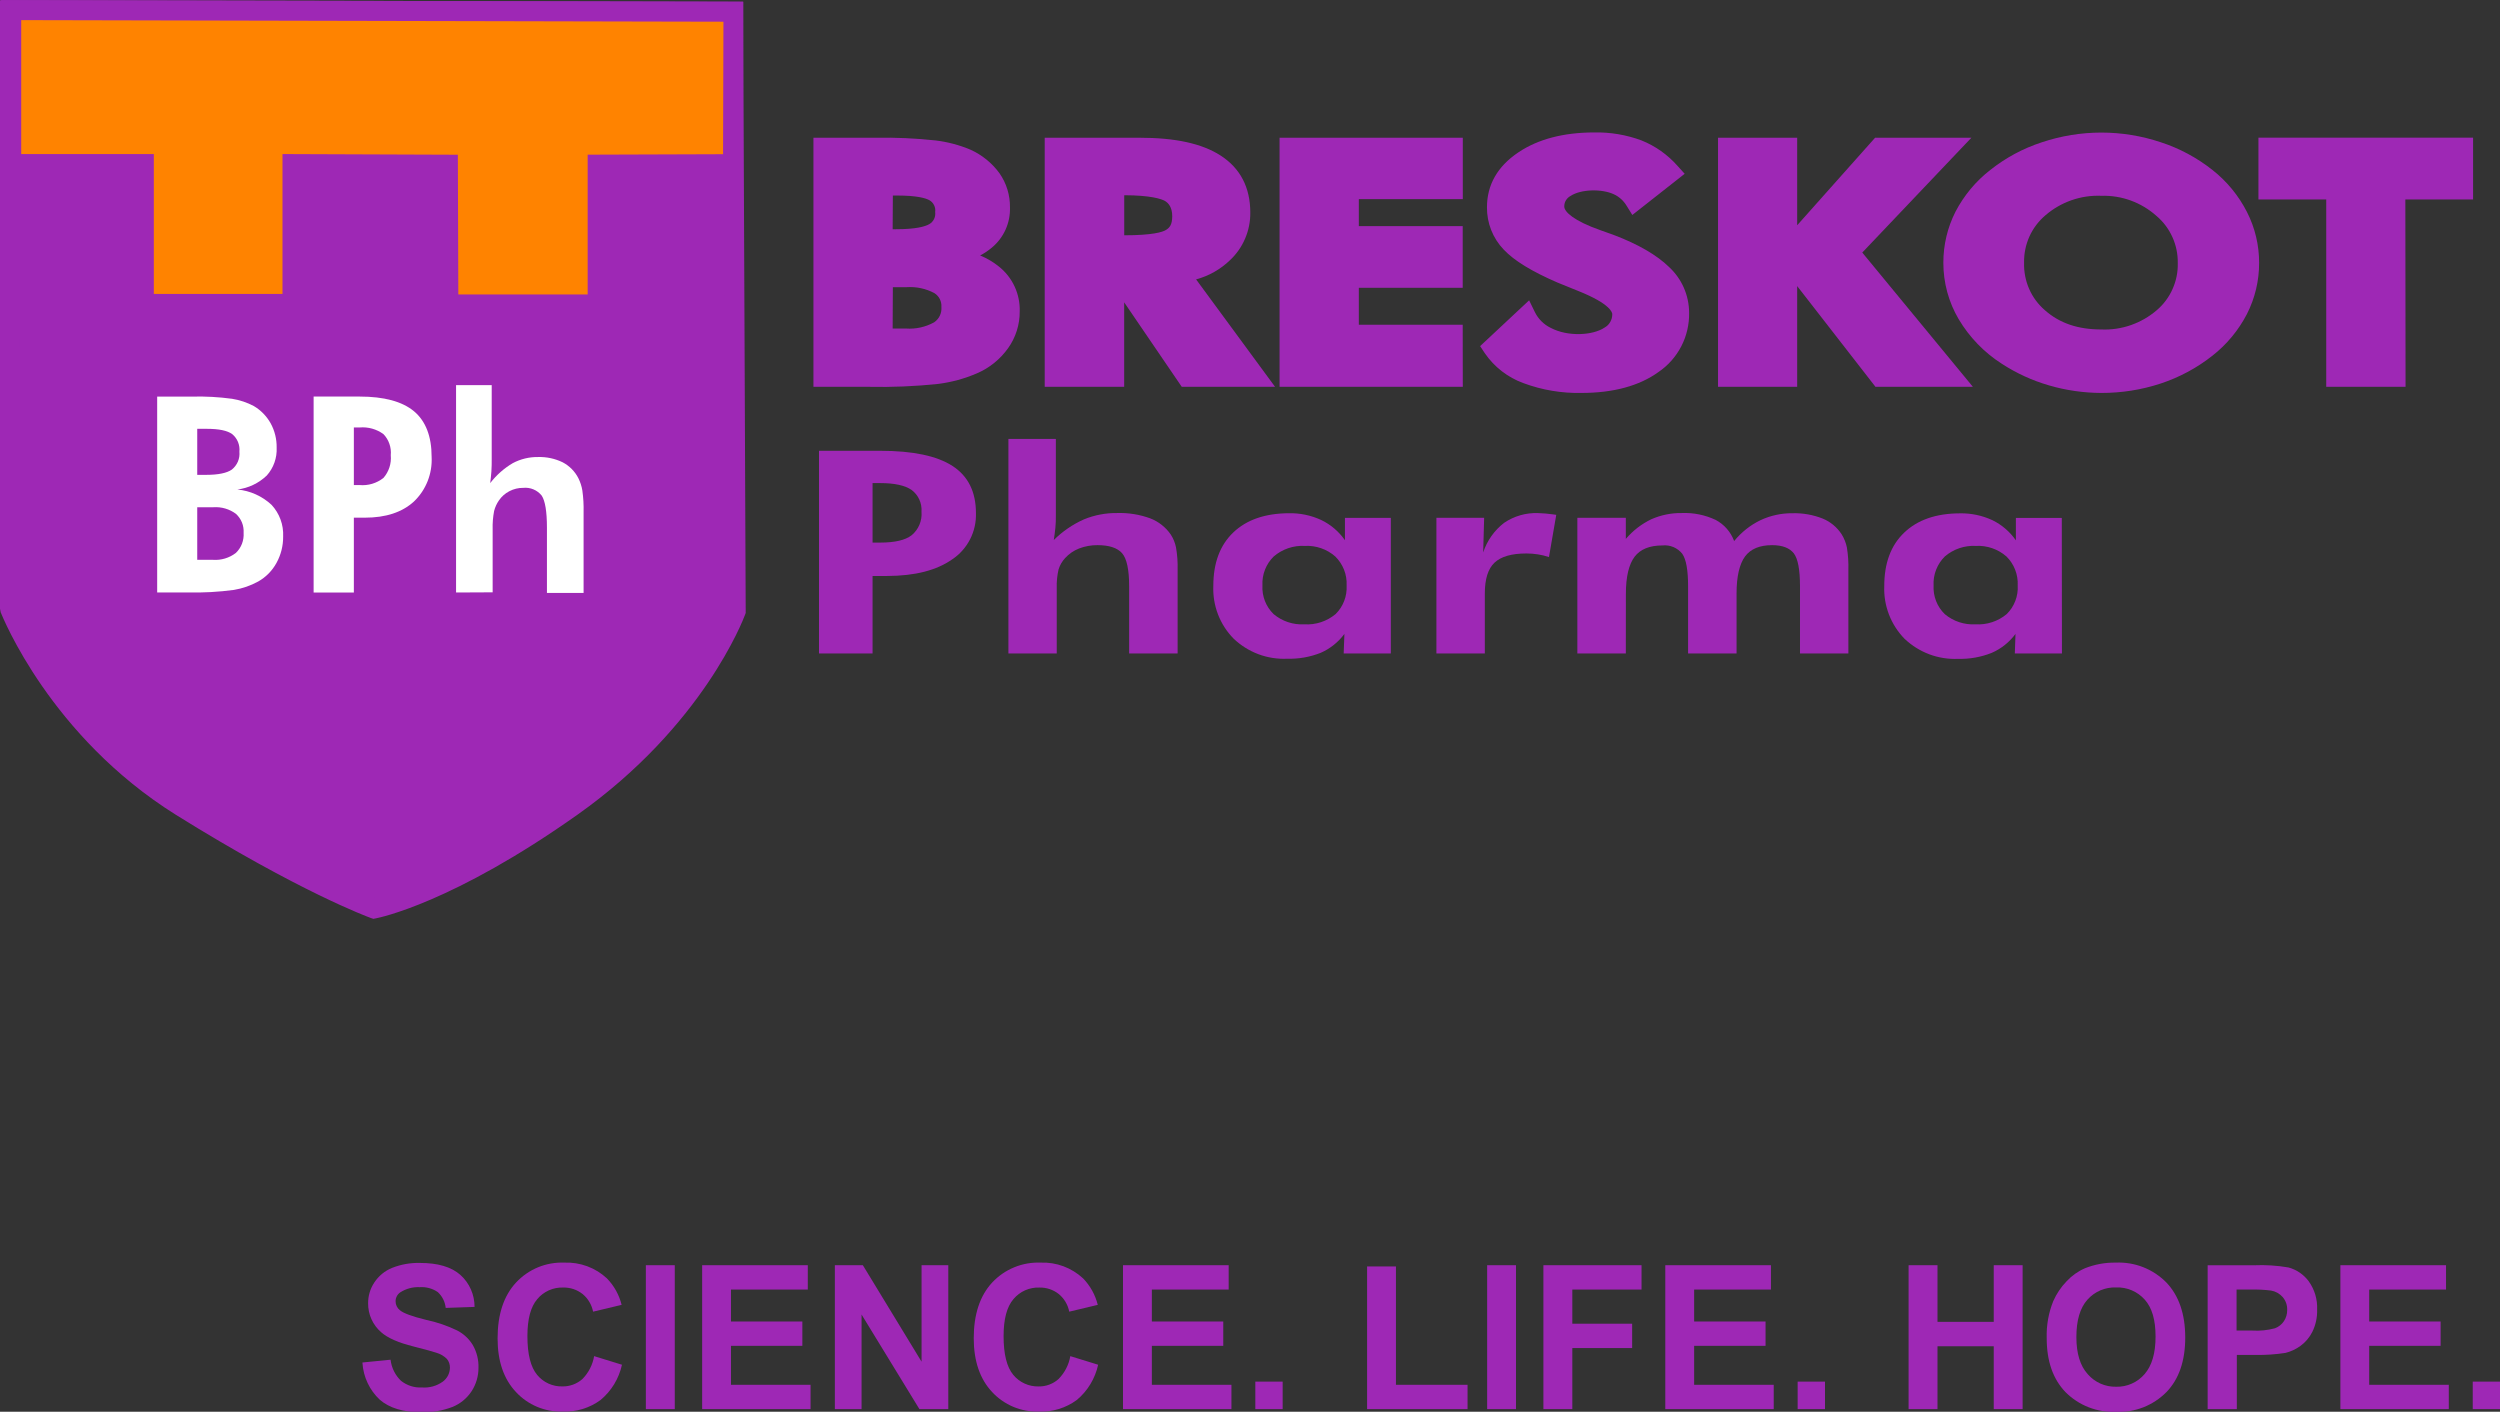 <svg width="85" height="48" viewBox="0 0 85 48" fill="none" xmlns="http://www.w3.org/2000/svg">
<rect x="0" y="0" width="85" height="48" fill="#333333" stroke="none"/>
<g clip-path="url(#clip0_206_9114)">
<path d="M24.932 0.399L25.017 20.782C25.017 20.782 23.67 24.407 19.458 27.407C15.246 30.406 12.72 30.889 12.72 30.889C12.72 30.889 10.364 30.04 6.15 27.407C3.604 25.791 1.584 23.459 0.34 20.697V0.348L24.932 0.399Z" fill="#9E28B5"/>
<path d="M12.694 31.241L12.606 31.211C12.508 31.175 10.166 30.313 5.972 27.698C1.716 25.034 0.098 20.994 0.025 20.823L0 20.698V0.006L25.266 0.058L25.354 20.841L25.332 20.901C25.275 21.053 23.908 24.67 19.652 27.687C15.396 30.704 12.888 31.203 12.783 31.223L12.694 31.241ZM0.678 20.628C1.907 23.291 3.868 25.543 6.326 27.118C10.002 29.414 12.274 30.349 12.735 30.529C13.212 30.41 15.595 29.726 19.251 27.118C23.052 24.411 24.48 21.164 24.666 20.705L24.584 0.729L0.669 0.681L0.678 20.628Z" fill="#9E28B5"/>
<path d="M24.919 5.584L20.318 5.6L20.323 10.355L15.248 10.351L15.227 5.6L9.94 5.579V10.335H4.886V5.579H0.377V0.343L24.932 0.398L24.919 5.584Z" fill="#FF8300"/>
<path d="M20.663 10.698H14.912L14.89 5.945L10.28 5.927V10.682H4.546V5.925H0.037V0.002L25.27 0.059L25.256 5.929L20.654 5.943L20.663 10.698ZM15.583 10.012H19.981V5.259L24.584 5.243L24.597 0.738L0.721 0.684V5.238H5.23V9.994H9.605V5.238L15.567 5.261L15.583 10.012Z" fill="#9E28B5"/>
<path d="M27.997 12.81V5.024H29.761C30.43 5.013 31.098 5.042 31.763 5.112C32.14 5.158 32.509 5.256 32.86 5.403C33.197 5.553 33.489 5.789 33.707 6.088C33.906 6.369 34.01 6.706 34.006 7.051C34.014 7.261 33.973 7.471 33.887 7.663C33.801 7.855 33.673 8.024 33.511 8.158C33.182 8.438 32.687 8.623 32.031 8.714C32.791 8.808 33.365 9.011 33.754 9.325C33.941 9.474 34.092 9.665 34.193 9.883C34.294 10.101 34.343 10.34 34.336 10.581C34.338 10.958 34.22 11.326 33.999 11.631C33.767 11.958 33.449 12.213 33.081 12.369C32.691 12.537 32.279 12.649 31.858 12.703C31.086 12.786 30.311 12.82 29.535 12.805H27.997V12.81ZM30.012 8.135H30.46C31.069 8.135 31.501 8.064 31.756 7.923C31.881 7.852 31.983 7.747 32.05 7.62C32.117 7.493 32.147 7.349 32.136 7.205C32.147 7.067 32.119 6.928 32.056 6.805C31.994 6.682 31.898 6.579 31.779 6.508C31.536 6.37 31.114 6.302 30.507 6.302H30.019L30.012 8.135ZM30.012 11.511H30.8C31.309 11.511 31.691 11.421 31.954 11.238C32.083 11.151 32.187 11.031 32.256 10.891C32.325 10.75 32.357 10.594 32.347 10.438C32.354 10.288 32.322 10.14 32.253 10.008C32.185 9.875 32.083 9.763 31.957 9.684C31.614 9.488 31.222 9.397 30.829 9.422H30.012V11.511Z" fill="#9E28B5"/>
<path d="M29.535 13.152H27.657V4.683H29.761C30.445 4.671 31.13 4.701 31.81 4.775C32.217 4.824 32.616 4.93 32.995 5.089C33.388 5.266 33.728 5.542 33.983 5.891C34.22 6.23 34.344 6.636 34.339 7.051C34.347 7.311 34.296 7.57 34.189 7.808C34.082 8.045 33.922 8.255 33.722 8.42C33.599 8.523 33.466 8.612 33.325 8.686C33.552 8.779 33.766 8.905 33.958 9.059C34.187 9.24 34.371 9.472 34.495 9.737C34.618 10.003 34.679 10.293 34.67 10.586C34.674 11.037 34.534 11.478 34.272 11.843C34.003 12.219 33.638 12.513 33.214 12.694C32.795 12.875 32.353 12.995 31.901 13.053C31.115 13.136 30.325 13.169 29.535 13.152ZM28.335 12.468H29.535C30.294 12.482 31.054 12.45 31.81 12.371C32.2 12.321 32.581 12.217 32.942 12.062C33.255 11.932 33.525 11.717 33.724 11.441C33.902 11.193 33.998 10.893 33.996 10.586C34.003 10.396 33.966 10.206 33.887 10.033C33.807 9.86 33.689 9.708 33.54 9.59C33.206 9.319 32.684 9.138 31.991 9.052V8.375C32.584 8.291 33.024 8.129 33.3 7.896C33.423 7.794 33.522 7.664 33.587 7.517C33.652 7.37 33.683 7.21 33.675 7.049C33.68 6.775 33.597 6.508 33.439 6.286C33.256 6.034 33.01 5.835 32.727 5.71C32.407 5.578 32.072 5.49 31.73 5.448C31.079 5.381 30.425 5.353 29.772 5.365H28.348L28.335 12.468ZM30.802 11.854H29.672V9.081H30.827C31.288 9.054 31.746 9.164 32.145 9.398C32.315 9.511 32.453 9.665 32.547 9.847C32.64 10.029 32.686 10.233 32.679 10.438C32.686 10.648 32.641 10.857 32.548 11.045C32.455 11.233 32.316 11.394 32.145 11.514C31.824 11.744 31.384 11.854 30.802 11.854ZM30.35 11.17H30.802C31.136 11.194 31.469 11.12 31.762 10.958C31.845 10.901 31.912 10.823 31.955 10.732C31.998 10.64 32.016 10.539 32.008 10.438C32.014 10.345 31.995 10.252 31.954 10.169C31.912 10.086 31.849 10.017 31.771 9.967C31.481 9.812 31.154 9.742 30.827 9.764H30.357L30.35 11.17ZM30.461 8.477H29.672V5.965H30.502C31.181 5.965 31.639 6.044 31.938 6.214C32.111 6.312 32.253 6.458 32.347 6.634C32.442 6.809 32.485 7.009 32.472 7.208C32.484 7.413 32.439 7.616 32.341 7.795C32.243 7.974 32.096 8.121 31.919 8.219C31.612 8.397 31.135 8.477 30.461 8.477ZM30.35 7.794H30.461C31.144 7.794 31.452 7.702 31.591 7.623C31.663 7.583 31.721 7.523 31.757 7.449C31.794 7.375 31.807 7.292 31.796 7.21C31.807 7.132 31.795 7.052 31.761 6.981C31.727 6.91 31.673 6.85 31.605 6.81C31.475 6.736 31.178 6.648 30.502 6.648H30.357L30.35 7.794Z" fill="#9E28B5"/>
<path d="M42.679 12.81H40.365L37.887 9.172V12.81H35.876V5.026H38.757C39.901 5.026 40.759 5.208 41.331 5.573C41.608 5.747 41.833 5.992 41.983 6.284C42.134 6.575 42.204 6.902 42.186 7.23C42.189 7.487 42.139 7.743 42.038 7.979C41.937 8.216 41.788 8.428 41.6 8.603C41.187 8.993 40.654 9.228 40.089 9.267L42.679 12.81ZM37.873 8.343H38.175C38.989 8.343 39.528 8.269 39.79 8.124C39.92 8.046 40.026 7.932 40.096 7.796C40.165 7.659 40.195 7.506 40.181 7.354C40.195 7.192 40.163 7.029 40.089 6.884C40.014 6.74 39.901 6.619 39.761 6.537C39.48 6.376 38.951 6.295 38.175 6.295H37.873V8.343Z" fill="#9E28B5"/>
<path d="M43.352 13.152H40.18L38.222 10.28V13.152H35.52V4.683H38.742C39.964 4.683 40.865 4.88 41.497 5.286C42.17 5.719 42.51 6.372 42.51 7.23C42.513 7.533 42.453 7.833 42.334 8.111C42.216 8.389 42.041 8.639 41.821 8.845C41.497 9.158 41.1 9.383 40.667 9.499L43.352 13.152ZM40.538 12.468H42.01L39.457 8.989L40.048 8.928C40.537 8.893 40.999 8.692 41.36 8.357C41.514 8.214 41.637 8.04 41.72 7.846C41.803 7.651 41.844 7.441 41.841 7.23C41.858 6.96 41.802 6.689 41.678 6.449C41.555 6.208 41.37 6.005 41.141 5.862C40.63 5.532 39.825 5.367 38.75 5.367H36.207V12.468H37.544V5.954H38.184C39.028 5.954 39.608 6.047 39.938 6.239C40.13 6.351 40.287 6.514 40.392 6.711C40.497 6.908 40.545 7.131 40.53 7.354C40.546 7.567 40.501 7.78 40.401 7.969C40.301 8.158 40.15 8.314 39.966 8.42C39.642 8.6 39.076 8.684 38.186 8.684H37.962L40.538 12.468ZM38.224 6.638V8C39.183 8 39.523 7.891 39.639 7.821C39.754 7.751 39.856 7.657 39.856 7.35C39.856 7.043 39.722 6.898 39.607 6.832C39.491 6.765 39.126 6.639 38.218 6.638H38.224Z" fill="#9E28B5"/>
<path d="M43.85 12.809V5.024H49.395V6.428H45.863V8.029H49.395V9.443H45.863V11.393H49.395V12.809H43.85Z" fill="#9E28B5"/>
<path d="M49.735 13.152H43.505V4.683H49.735V6.77H46.2V7.688H49.732V9.786H46.2V11.042H49.732L49.735 13.152ZM44.19 12.468H49.057V11.735H45.525V9.102H49.057V8.372H45.525V6.087H49.057V5.369H44.19V12.468Z" fill="#9E28B5"/>
<path d="M50.768 11.82L51.887 10.773C52.035 11.068 52.275 11.306 52.569 11.452C52.895 11.619 53.257 11.704 53.623 11.698C54.015 11.719 54.406 11.623 54.744 11.421C54.871 11.344 54.976 11.235 55.048 11.105C55.12 10.974 55.157 10.827 55.155 10.678C55.155 10.308 54.699 9.941 53.785 9.576C53.487 9.459 53.251 9.364 53.083 9.291C52.261 8.932 51.69 8.585 51.371 8.25C51.06 7.925 50.89 7.49 50.898 7.04C50.898 6.4 51.205 5.872 51.82 5.458C52.434 5.044 53.233 4.837 54.216 4.837C54.719 4.827 55.22 4.911 55.693 5.085C56.112 5.254 56.487 5.519 56.788 5.859L55.599 6.799C55.465 6.579 55.269 6.403 55.036 6.295C54.77 6.175 54.48 6.116 54.189 6.124C53.85 6.109 53.514 6.195 53.224 6.372C53.114 6.439 53.024 6.533 52.962 6.646C52.899 6.758 52.867 6.886 52.868 7.015C52.868 7.426 53.352 7.801 54.321 8.14C54.515 8.208 54.662 8.262 54.766 8.302C55.563 8.603 56.154 8.943 56.537 9.321C56.717 9.486 56.861 9.686 56.96 9.909C57.059 10.132 57.111 10.374 57.114 10.619C57.121 10.963 57.042 11.305 56.884 11.61C56.726 11.916 56.494 12.176 56.209 12.367C55.608 12.8 54.796 13.017 53.781 13.017C53.147 13.031 52.515 12.926 51.919 12.704C51.451 12.535 51.048 12.221 50.768 11.807" fill="#9E28B5"/>
<path d="M53.772 13.36C53.098 13.374 52.427 13.261 51.795 13.026C51.264 12.833 50.806 12.478 50.484 12.01L50.324 11.768L51.99 10.211L52.191 10.622C52.307 10.852 52.495 11.037 52.725 11.148C53.311 11.457 54.158 11.405 54.557 11.137C54.638 11.092 54.705 11.025 54.75 10.944C54.796 10.863 54.819 10.771 54.817 10.678C54.817 10.644 54.785 10.342 53.662 9.894C53.361 9.775 53.128 9.68 52.95 9.605C52.074 9.226 51.478 8.86 51.125 8.485C50.756 8.1 50.552 7.584 50.557 7.049C50.557 6.286 50.913 5.658 51.625 5.18C52.293 4.731 53.163 4.503 54.208 4.503C54.754 4.492 55.298 4.584 55.81 4.774C56.279 4.962 56.697 5.257 57.033 5.636L57.279 5.909L55.499 7.309L55.3 6.988C55.199 6.823 55.053 6.691 54.879 6.609C54.47 6.413 53.749 6.429 53.398 6.663C53.333 6.697 53.279 6.748 53.241 6.812C53.203 6.875 53.184 6.948 53.185 7.022C53.185 7.201 53.507 7.508 54.411 7.826L54.863 7.987C55.702 8.305 56.337 8.675 56.754 9.084C56.965 9.281 57.135 9.519 57.251 9.784C57.367 10.049 57.428 10.336 57.43 10.626C57.438 11.025 57.347 11.42 57.164 11.774C56.981 12.128 56.713 12.43 56.384 12.652C55.739 13.117 54.856 13.36 53.772 13.36ZM51.227 11.857C51.455 12.096 51.734 12.28 52.042 12.396C52.596 12.599 53.183 12.696 53.772 12.681C54.712 12.681 55.462 12.484 56.003 12.094C56.243 11.935 56.44 11.716 56.574 11.459C56.707 11.202 56.773 10.915 56.766 10.624C56.764 10.425 56.72 10.228 56.639 10.047C56.557 9.866 56.438 9.703 56.291 9.571C55.944 9.228 55.387 8.91 54.637 8.626C54.536 8.587 54.39 8.537 54.199 8.468C53.478 8.215 52.519 7.79 52.519 7.02C52.519 6.833 52.567 6.65 52.658 6.488C52.748 6.325 52.879 6.189 53.037 6.092C53.383 5.878 53.783 5.773 54.189 5.789C54.531 5.781 54.87 5.85 55.182 5.991C55.358 6.074 55.518 6.187 55.654 6.327L56.273 5.837C56.061 5.656 55.821 5.511 55.561 5.41C55.128 5.251 54.669 5.175 54.208 5.186C53.299 5.186 52.556 5.365 51.999 5.747C51.481 6.096 51.228 6.519 51.228 7.047C51.225 7.226 51.257 7.405 51.322 7.572C51.388 7.739 51.485 7.891 51.609 8.02C51.892 8.323 52.43 8.646 53.212 8.982C53.381 9.054 53.61 9.149 53.904 9.264C54.586 9.536 55.49 9.982 55.49 10.683C55.492 10.889 55.441 11.092 55.343 11.272C55.244 11.452 55.101 11.604 54.928 11.712C54.534 11.952 54.078 12.068 53.619 12.046C53.198 12.051 52.783 11.953 52.409 11.759C52.186 11.645 51.988 11.49 51.823 11.301L51.227 11.857Z" fill="#9E28B5"/>
<path d="M58.751 12.809V5.024H60.764V8.549L63.904 5.024H66.233L62.861 8.571L66.356 12.809H63.929L60.764 8.736V12.809H58.751Z" fill="#9E28B5"/>
<path d="M67.078 13.152H63.766L61.104 9.727V13.152H58.413V4.683H61.104V7.659L63.753 4.683H67.027L63.317 8.587L67.078 13.152ZM64.097 12.468H65.635L62.409 8.555L65.435 5.367H64.052L61.127 8.652L64.097 12.468ZM59.091 12.468H60.426V5.367H59.091V12.468Z" fill="#9E28B5"/>
<path d="M76.461 8.935C76.462 9.484 76.333 10.026 76.084 10.515C75.821 11.025 75.451 11.471 75 11.821C74.505 12.216 73.945 12.52 73.346 12.719C72.731 12.924 72.088 13.028 71.441 13.028C70.87 13.028 70.301 12.946 69.752 12.785C69.216 12.631 68.705 12.397 68.237 12.092C67.682 11.739 67.216 11.26 66.877 10.692C66.566 10.163 66.402 9.559 66.404 8.944C66.401 8.396 66.529 7.854 66.777 7.366C67.043 6.855 67.416 6.408 67.87 6.056C68.363 5.663 68.921 5.361 69.519 5.166C70.14 4.956 70.79 4.849 71.445 4.85C72.095 4.849 72.742 4.956 73.358 5.166C73.953 5.361 74.51 5.659 75.003 6.047C75.455 6.4 75.826 6.849 76.089 7.361C76.337 7.848 76.465 8.388 76.461 8.935ZM71.441 11.536C72.213 11.565 72.968 11.3 73.554 10.793C73.822 10.566 74.036 10.281 74.181 9.96C74.326 9.638 74.397 9.288 74.391 8.935C74.396 8.581 74.323 8.231 74.177 7.909C74.032 7.587 73.817 7.302 73.549 7.074C72.968 6.563 72.216 6.293 71.445 6.318C70.668 6.291 69.91 6.56 69.321 7.072C69.052 7.3 68.837 7.585 68.692 7.908C68.546 8.23 68.473 8.581 68.479 8.935C68.471 9.288 68.541 9.639 68.685 9.961C68.828 10.284 69.041 10.57 69.309 10.798C69.863 11.29 70.575 11.536 71.445 11.536" fill="#9E28B5"/>
<path d="M71.445 13.36C70.842 13.358 70.243 13.272 69.665 13.103C69.098 12.938 68.558 12.691 68.063 12.369C67.464 11.986 66.961 11.467 66.596 10.854C66.253 10.273 66.073 9.609 66.074 8.933C66.073 8.331 66.213 7.737 66.485 7.201C66.774 6.646 67.178 6.16 67.671 5.778C68.194 5.363 68.786 5.045 69.419 4.839C70.735 4.397 72.158 4.397 73.474 4.839C74.106 5.046 74.697 5.363 75.22 5.776C75.712 6.162 76.114 6.652 76.399 7.212C76.671 7.747 76.812 8.34 76.81 8.941C76.811 9.543 76.67 10.138 76.397 10.675C76.111 11.228 75.709 11.713 75.22 12.096C74.693 12.511 74.099 12.83 73.463 13.04C72.812 13.254 72.13 13.362 71.445 13.36ZM71.445 5.191C70.826 5.19 70.212 5.29 69.626 5.487C69.068 5.668 68.546 5.948 68.086 6.313C67.669 6.634 67.327 7.043 67.082 7.51C66.859 7.951 66.744 8.439 66.745 8.933C66.744 9.488 66.892 10.032 67.172 10.509C67.484 11.03 67.91 11.47 68.419 11.796C68.859 12.082 69.339 12.302 69.843 12.448C70.954 12.77 72.137 12.748 73.235 12.383C73.796 12.199 74.32 11.917 74.784 11.55C75.197 11.23 75.536 10.823 75.776 10.357C76.001 9.917 76.118 9.429 76.117 8.933C76.12 8.439 76.004 7.952 75.779 7.514C75.536 7.046 75.196 6.636 74.782 6.313C74.325 5.951 73.809 5.672 73.257 5.489C72.673 5.29 72.061 5.189 71.445 5.191ZM71.445 11.877C70.496 11.877 69.702 11.601 69.086 11.053C68.783 10.793 68.541 10.468 68.377 10.101C68.214 9.735 68.133 9.337 68.141 8.935C68.135 8.533 68.218 8.134 68.383 7.767C68.549 7.401 68.792 7.076 69.097 6.815C69.748 6.249 70.586 5.95 71.445 5.977C72.298 5.951 73.13 6.252 73.773 6.819C74.078 7.079 74.321 7.403 74.487 7.769C74.653 8.135 74.736 8.533 74.731 8.935C74.738 9.335 74.658 9.732 74.495 10.098C74.333 10.463 74.092 10.787 73.791 11.048C73.139 11.611 72.302 11.906 71.445 11.877ZM71.445 6.657C70.751 6.628 70.073 6.865 69.545 7.32C69.312 7.517 69.125 7.764 68.999 8.044C68.874 8.324 68.812 8.628 68.819 8.935C68.81 9.241 68.869 9.545 68.992 9.825C69.115 10.105 69.299 10.353 69.531 10.551C70.026 10.989 70.653 11.202 71.443 11.202C72.132 11.232 72.807 10.997 73.332 10.545C73.562 10.349 73.745 10.103 73.868 9.825C73.992 9.548 74.052 9.246 74.044 8.942C74.049 8.637 73.986 8.334 73.86 8.057C73.734 7.779 73.548 7.533 73.316 7.338C72.801 6.879 72.132 6.636 71.445 6.657Z" fill="#9E28B5"/>
<path d="M81.449 6.438V12.809H79.428V6.438H77.125V5.022H83.752V6.438H81.449Z" fill="#9E28B5"/>
<path d="M81.789 13.151H79.092V6.781H76.787V4.681H84.085V6.781H81.782L81.789 13.151ZM79.77 12.468H81.111V6.097H83.414V5.365H77.465V6.097H79.779L79.77 12.468Z" fill="#9E28B5"/>
<path d="M27.846 22.218V15.327H29.927C31.036 15.327 31.856 15.499 32.387 15.844C32.917 16.189 33.182 16.722 33.182 17.445C33.192 17.753 33.124 18.06 32.984 18.334C32.843 18.609 32.636 18.843 32.381 19.014C31.847 19.392 31.109 19.581 30.165 19.583H29.667V22.218H27.846ZM29.667 18.448H29.927C30.42 18.448 30.779 18.366 30.995 18.199C31.111 18.103 31.203 17.98 31.261 17.84C31.32 17.701 31.344 17.549 31.331 17.398C31.341 17.256 31.316 17.114 31.257 16.985C31.198 16.855 31.108 16.743 30.995 16.659C30.772 16.504 30.413 16.425 29.927 16.425H29.667V18.448Z" fill="#9E28B5"/>
<path d="M34.286 22.218V14.923H35.899V17.515C35.899 17.659 35.899 17.802 35.883 17.944C35.867 18.086 35.851 18.226 35.829 18.36C36.125 18.067 36.471 17.83 36.851 17.66C37.213 17.511 37.601 17.437 37.992 17.443C38.371 17.432 38.748 17.493 39.105 17.623C39.388 17.731 39.633 17.923 39.806 18.174C39.892 18.306 39.952 18.454 39.984 18.61C40.028 18.86 40.046 19.115 40.039 19.369V22.218H38.391V19.931C38.391 19.364 38.309 18.989 38.149 18.807C37.988 18.626 37.709 18.535 37.316 18.535C37.101 18.533 36.888 18.572 36.687 18.649C36.506 18.72 36.344 18.832 36.212 18.976C36.113 19.084 36.038 19.213 35.993 19.353C35.943 19.564 35.922 19.781 35.929 19.997V22.218H34.286Z" fill="#9E28B5"/>
<path d="M47.288 22.218H45.685L45.71 21.553C45.501 21.835 45.224 22.056 44.904 22.196C44.54 22.34 44.152 22.408 43.761 22.397C43.428 22.412 43.096 22.359 42.784 22.242C42.472 22.125 42.186 21.945 41.944 21.715C41.712 21.48 41.531 21.199 41.412 20.89C41.294 20.581 41.239 20.251 41.253 19.92C41.253 19.141 41.479 18.536 41.931 18.104C42.383 17.672 43.013 17.454 43.82 17.45C44.201 17.442 44.579 17.521 44.925 17.682C45.247 17.837 45.523 18.074 45.728 18.367V17.607H47.288V22.218ZM45.785 19.904C45.794 19.722 45.764 19.54 45.697 19.37C45.63 19.201 45.529 19.047 45.399 18.92C45.113 18.669 44.741 18.541 44.363 18.561C43.978 18.54 43.6 18.669 43.307 18.92C43.177 19.047 43.075 19.201 43.009 19.371C42.943 19.541 42.913 19.723 42.923 19.906C42.913 20.086 42.942 20.266 43.007 20.434C43.073 20.602 43.173 20.753 43.302 20.879C43.595 21.125 43.97 21.249 44.35 21.227C44.734 21.251 45.113 21.126 45.41 20.879C45.538 20.753 45.638 20.601 45.702 20.433C45.767 20.265 45.795 20.086 45.785 19.906" fill="#9E28B5"/>
<path d="M50.428 18.784C50.559 18.384 50.807 18.033 51.139 17.777C51.48 17.546 51.883 17.43 52.293 17.445C52.466 17.45 52.638 17.465 52.809 17.49L52.913 17.504L52.665 18.94C52.544 18.9 52.419 18.869 52.293 18.849C52.162 18.828 52.029 18.818 51.896 18.818C51.394 18.818 51.035 18.922 50.814 19.13C50.593 19.338 50.484 19.689 50.484 20.177V22.218H48.838V17.605H50.461L50.428 18.784Z" fill="#9E28B5"/>
<path d="M55.278 22.218H53.63V17.605H55.278V18.323C55.517 18.042 55.812 17.815 56.143 17.655C56.471 17.51 56.827 17.438 57.185 17.443C57.581 17.428 57.975 17.508 58.335 17.678C58.624 17.831 58.847 18.087 58.961 18.396C59.203 18.098 59.507 17.856 59.851 17.689C60.194 17.527 60.569 17.446 60.948 17.45C61.296 17.441 61.643 17.502 61.968 17.63C62.234 17.738 62.46 17.926 62.617 18.168C62.702 18.306 62.763 18.458 62.795 18.617C62.835 18.867 62.852 19.121 62.845 19.375V22.218H61.2V19.931C61.2 19.371 61.13 18.998 60.989 18.813C60.848 18.633 60.604 18.535 60.252 18.535C59.828 18.535 59.52 18.664 59.331 18.92C59.143 19.177 59.043 19.597 59.043 20.177V22.218H57.395V19.931C57.395 19.392 57.331 19.023 57.199 18.831C57.119 18.73 57.016 18.651 56.898 18.601C56.78 18.551 56.651 18.532 56.524 18.545C56.086 18.545 55.77 18.673 55.575 18.931C55.382 19.19 55.28 19.606 55.28 20.188L55.278 22.218Z" fill="#9E28B5"/>
<path d="M70.106 22.218H68.504L68.527 21.553C68.319 21.835 68.041 22.057 67.721 22.196C67.357 22.342 66.966 22.412 66.575 22.401C66.242 22.416 65.909 22.363 65.596 22.246C65.284 22.128 64.998 21.949 64.755 21.719C64.524 21.483 64.344 21.203 64.225 20.894C64.106 20.585 64.051 20.255 64.065 19.924C64.065 19.145 64.291 18.539 64.745 18.107C65.198 17.675 65.827 17.457 66.632 17.454C67.013 17.445 67.392 17.525 67.739 17.685C68.06 17.841 68.335 18.077 68.54 18.371V17.61H70.101L70.106 22.218ZM68.602 19.904C68.611 19.722 68.581 19.54 68.515 19.371C68.449 19.201 68.349 19.048 68.219 18.92C67.932 18.669 67.559 18.541 67.18 18.561C66.795 18.54 66.418 18.669 66.124 18.92C65.995 19.048 65.894 19.201 65.828 19.371C65.761 19.541 65.732 19.724 65.742 19.906C65.732 20.086 65.761 20.266 65.826 20.434C65.891 20.602 65.992 20.753 66.121 20.879C66.413 21.125 66.788 21.249 67.169 21.227C67.553 21.25 67.932 21.126 68.228 20.879C68.356 20.753 68.456 20.601 68.52 20.433C68.585 20.265 68.613 20.085 68.602 19.906" fill="#9E28B5"/>
<path d="M5.344 20.145V13.484H6.535C6.988 13.473 7.441 13.498 7.891 13.559C8.15 13.6 8.4 13.684 8.632 13.807C8.87 13.948 9.067 14.151 9.203 14.394C9.341 14.646 9.411 14.93 9.406 15.217C9.423 15.566 9.303 15.908 9.071 16.167C8.797 16.43 8.446 16.597 8.071 16.643C8.504 16.684 8.913 16.867 9.233 17.165C9.367 17.309 9.47 17.478 9.538 17.663C9.606 17.848 9.636 18.045 9.627 18.242C9.63 18.556 9.552 18.865 9.401 19.139C9.256 19.404 9.041 19.623 8.779 19.771C8.522 19.912 8.243 20.009 7.953 20.057C7.433 20.127 6.908 20.156 6.383 20.143H5.344V20.145ZM6.706 16.145H7.01C7.421 16.145 7.713 16.084 7.882 15.966C7.972 15.894 8.043 15.801 8.089 15.694C8.134 15.587 8.151 15.471 8.14 15.356C8.151 15.244 8.134 15.131 8.092 15.027C8.049 14.923 7.981 14.831 7.895 14.76C7.731 14.64 7.444 14.58 7.035 14.58H6.706V16.145ZM6.706 19.034H7.24C7.519 19.054 7.796 18.971 8.019 18.8C8.11 18.713 8.181 18.606 8.227 18.488C8.272 18.37 8.291 18.243 8.283 18.116C8.29 17.996 8.271 17.875 8.226 17.763C8.18 17.651 8.11 17.551 8.021 17.47C7.801 17.307 7.531 17.228 7.259 17.246H6.706V19.034Z" fill="white"/>
<path d="M10.663 20.145V13.483H12.227C13.058 13.483 13.675 13.65 14.077 13.984C14.474 14.318 14.675 14.835 14.675 15.531C14.69 15.814 14.643 16.096 14.54 16.358C14.436 16.621 14.277 16.857 14.073 17.052C13.673 17.418 13.117 17.601 12.405 17.601H12.031V20.145H10.663ZM12.031 16.492H12.227C12.518 16.518 12.807 16.431 13.037 16.25C13.129 16.145 13.198 16.022 13.241 15.889C13.284 15.757 13.299 15.617 13.286 15.478C13.299 15.347 13.283 15.215 13.24 15.091C13.197 14.967 13.128 14.854 13.037 14.76C12.803 14.589 12.515 14.509 12.227 14.534H12.031V16.492Z" fill="white"/>
<path d="M15.506 20.145V13.094H16.718V15.607C16.718 15.745 16.718 15.885 16.708 16.023C16.697 16.162 16.684 16.294 16.667 16.425C16.878 16.152 17.138 15.922 17.434 15.747C17.699 15.606 17.994 15.535 18.294 15.539C18.583 15.53 18.87 15.592 19.13 15.718C19.359 15.838 19.546 16.026 19.664 16.257C19.73 16.389 19.776 16.531 19.8 16.677C19.834 16.92 19.848 17.165 19.842 17.411V20.159H18.596V17.939C18.596 17.389 18.534 17.027 18.418 16.851C18.344 16.758 18.248 16.685 18.138 16.639C18.029 16.593 17.91 16.575 17.792 16.587C17.628 16.585 17.466 16.624 17.32 16.7C17.177 16.773 17.055 16.881 16.964 17.014C16.888 17.123 16.833 17.244 16.8 17.373C16.761 17.578 16.744 17.787 16.75 17.996V20.139L15.506 20.145Z" fill="white"/>
<path d="M12.323 46.325L13.279 46.23C13.311 46.504 13.437 46.758 13.635 46.948C13.838 47.108 14.091 47.189 14.347 47.174C14.601 47.193 14.853 47.122 15.059 46.973C15.132 46.918 15.191 46.847 15.233 46.766C15.274 46.684 15.296 46.594 15.298 46.503C15.3 46.395 15.265 46.291 15.198 46.207C15.099 46.107 14.977 46.035 14.842 45.995C14.73 45.956 14.467 45.884 14.063 45.781C13.537 45.65 13.173 45.487 12.961 45.297C12.819 45.175 12.706 45.023 12.629 44.852C12.552 44.681 12.514 44.495 12.516 44.308C12.515 44.058 12.588 43.814 12.726 43.606C12.872 43.383 13.083 43.209 13.329 43.109C13.632 42.989 13.955 42.931 14.28 42.94C14.889 42.94 15.346 43.075 15.652 43.346C15.805 43.482 15.927 43.65 16.01 43.838C16.093 44.026 16.136 44.23 16.135 44.435L15.154 44.469C15.133 44.263 15.037 44.071 14.885 43.931C14.704 43.807 14.487 43.748 14.269 43.764C14.035 43.752 13.802 43.815 13.605 43.943C13.556 43.977 13.517 44.022 13.49 44.075C13.463 44.128 13.449 44.187 13.45 44.247C13.45 44.305 13.464 44.362 13.489 44.414C13.514 44.465 13.551 44.511 13.596 44.547C13.719 44.652 14.018 44.76 14.486 44.875C14.851 44.952 15.204 45.072 15.54 45.234C15.76 45.346 15.945 45.518 16.074 45.729C16.21 45.966 16.278 46.237 16.268 46.51C16.269 46.79 16.188 47.064 16.037 47.298C15.878 47.541 15.65 47.729 15.382 47.837C15.045 47.965 14.686 48.026 14.326 48.016C13.711 48.016 13.24 47.874 12.913 47.591C12.563 47.264 12.352 46.814 12.323 46.334" fill="#9E28B5"/>
<path d="M20.198 46.108L21.147 46.401C21.044 46.871 20.788 47.293 20.419 47.6C20.046 47.874 19.592 48.012 19.13 47.993C18.834 48.002 18.538 47.948 18.264 47.833C17.99 47.718 17.743 47.546 17.541 47.327C17.125 46.884 16.918 46.277 16.918 45.505C16.918 44.69 17.127 44.057 17.546 43.606C17.756 43.381 18.011 43.204 18.295 43.087C18.578 42.971 18.883 42.917 19.189 42.929C19.454 42.919 19.718 42.961 19.967 43.053C20.215 43.145 20.444 43.286 20.638 43.468C20.88 43.717 21.052 44.027 21.135 44.365L20.165 44.597C20.119 44.361 19.993 44.149 19.809 43.997C19.62 43.848 19.385 43.77 19.145 43.776C18.979 43.771 18.814 43.803 18.662 43.871C18.511 43.939 18.376 44.04 18.269 44.168C18.044 44.428 17.932 44.848 17.932 45.424C17.932 46.044 18.043 46.481 18.262 46.745C18.367 46.873 18.499 46.974 18.648 47.042C18.798 47.11 18.961 47.143 19.125 47.138C19.373 47.142 19.613 47.053 19.8 46.889C20.012 46.675 20.153 46.399 20.202 46.101" fill="#9E28B5"/>
<path d="M22.942 43.017H21.959V47.91H22.942V43.017Z" fill="#9E28B5"/>
<path d="M23.873 47.91V43.017H27.465V43.845H24.853V44.931H27.28V45.758H24.853V47.083H27.559V47.91H23.873Z" fill="#9E28B5"/>
<path d="M28.385 47.91V43.017H29.337L31.333 46.297V43.017H32.242V47.91H31.26L29.293 44.694V47.91H28.385Z" fill="#9E28B5"/>
<path d="M36.388 46.108L37.337 46.401C37.234 46.871 36.979 47.293 36.611 47.6C36.237 47.874 35.782 48.013 35.32 47.993C35.023 48.002 34.728 47.948 34.454 47.833C34.18 47.718 33.933 47.546 33.73 47.327C33.316 46.884 33.109 46.277 33.107 45.505C33.107 44.69 33.316 44.057 33.734 43.606C33.944 43.381 34.2 43.204 34.484 43.088C34.769 42.971 35.074 42.917 35.381 42.929C35.915 42.908 36.435 43.102 36.828 43.468C37.069 43.718 37.24 44.027 37.324 44.365L36.354 44.597C36.309 44.361 36.183 44.149 35.998 43.997C35.809 43.848 35.574 43.77 35.334 43.777C35.169 43.771 35.004 43.804 34.852 43.871C34.7 43.939 34.566 44.041 34.459 44.168C34.234 44.428 34.122 44.848 34.122 45.424C34.122 46.044 34.231 46.481 34.451 46.745C34.556 46.873 34.689 46.974 34.838 47.042C34.988 47.11 35.151 47.143 35.315 47.139C35.562 47.143 35.802 47.054 35.988 46.889C36.2 46.675 36.342 46.4 36.392 46.101" fill="#9E28B5"/>
<path d="M38.182 47.91V43.017H41.775V43.845H39.163V44.931H41.591V45.758H39.163V47.083H41.869V47.91H38.182Z" fill="#9E28B5"/>
<path d="M43.61 46.975H42.681V47.91H43.61V46.975Z" fill="#9E28B5"/>
<path d="M46.481 47.91V43.059H47.462V47.083H49.897V47.91H46.481Z" fill="#9E28B5"/>
<path d="M51.544 43.017H50.563V47.91H51.544V43.017Z" fill="#9E28B5"/>
<path d="M52.476 47.91V43.017H55.812V43.845H53.459V45.006H55.493V45.834H53.459V47.91H52.476Z" fill="#9E28B5"/>
<path d="M56.62 47.91V43.017H60.212V43.845H57.601V44.931H60.029V45.758H57.601V47.083H60.307V47.91H56.62Z" fill="#9E28B5"/>
<path d="M62.05 46.975H61.12V47.91H62.05V46.975Z" fill="#9E28B5"/>
<path d="M64.892 47.91V43.017H65.875V44.943H67.787V43.017H68.769V47.91H67.787V45.773H65.875V47.91H64.892Z" fill="#9E28B5"/>
<path d="M69.588 45.494C69.575 45.064 69.65 44.636 69.811 44.238C69.921 43.988 70.074 43.76 70.263 43.565C70.439 43.375 70.651 43.224 70.888 43.121C71.221 42.988 71.578 42.923 71.936 42.929C72.253 42.915 72.57 42.967 72.866 43.083C73.161 43.199 73.43 43.376 73.654 43.602C74.082 44.05 74.297 44.673 74.298 45.471C74.299 46.269 74.086 46.889 73.659 47.331C73.436 47.556 73.169 47.732 72.875 47.848C72.581 47.963 72.266 48.015 71.95 48C71.633 48.016 71.316 47.964 71.019 47.849C70.722 47.734 70.453 47.558 70.227 47.332C69.8 46.888 69.587 46.276 69.588 45.494ZM70.597 45.462C70.597 46.018 70.726 46.437 70.98 46.718C71.1 46.858 71.249 46.968 71.417 47.043C71.584 47.117 71.766 47.154 71.949 47.149C72.13 47.154 72.311 47.119 72.477 47.045C72.644 46.972 72.792 46.862 72.912 46.724C73.163 46.438 73.289 46.015 73.289 45.444C73.289 44.873 73.168 44.464 72.922 44.188C72.8 44.051 72.649 43.943 72.481 43.871C72.313 43.799 72.131 43.766 71.949 43.773C71.765 43.766 71.582 43.8 71.412 43.872C71.243 43.945 71.092 44.054 70.969 44.193C70.722 44.471 70.597 44.892 70.597 45.458" fill="#9E28B5"/>
<path d="M75.06 47.91V43.019H76.639C77.028 43.002 77.419 43.027 77.803 43.093C78.083 43.166 78.33 43.335 78.501 43.57C78.698 43.847 78.797 44.183 78.782 44.523C78.791 44.786 78.735 45.047 78.62 45.282C78.524 45.475 78.383 45.641 78.209 45.765C78.057 45.875 77.885 45.955 77.704 45.999C77.367 46.051 77.027 46.074 76.687 46.067H76.052V47.91H75.06ZM76.043 43.845V45.239H76.577C76.836 45.255 77.096 45.229 77.347 45.162C77.472 45.116 77.579 45.031 77.654 44.92C77.728 44.807 77.767 44.675 77.764 44.539C77.77 44.378 77.715 44.22 77.609 44.098C77.507 43.982 77.368 43.905 77.216 43.879C76.984 43.85 76.75 43.839 76.516 43.845H76.043Z" fill="#9E28B5"/>
<path d="M79.573 47.91V43.017H83.165V43.845H80.553V44.931H82.981V45.758H80.553V47.083H83.259V47.91H79.573Z" fill="#9E28B5"/>
<path d="M85.002 46.975H84.073V47.91H85.002V46.975Z" fill="#9E28B5"/>
</g>
<defs>
<clipPath id="clip0_206_9114">
<rect width="85" height="48" fill="white"/>
</clipPath>
</defs>
</svg>
